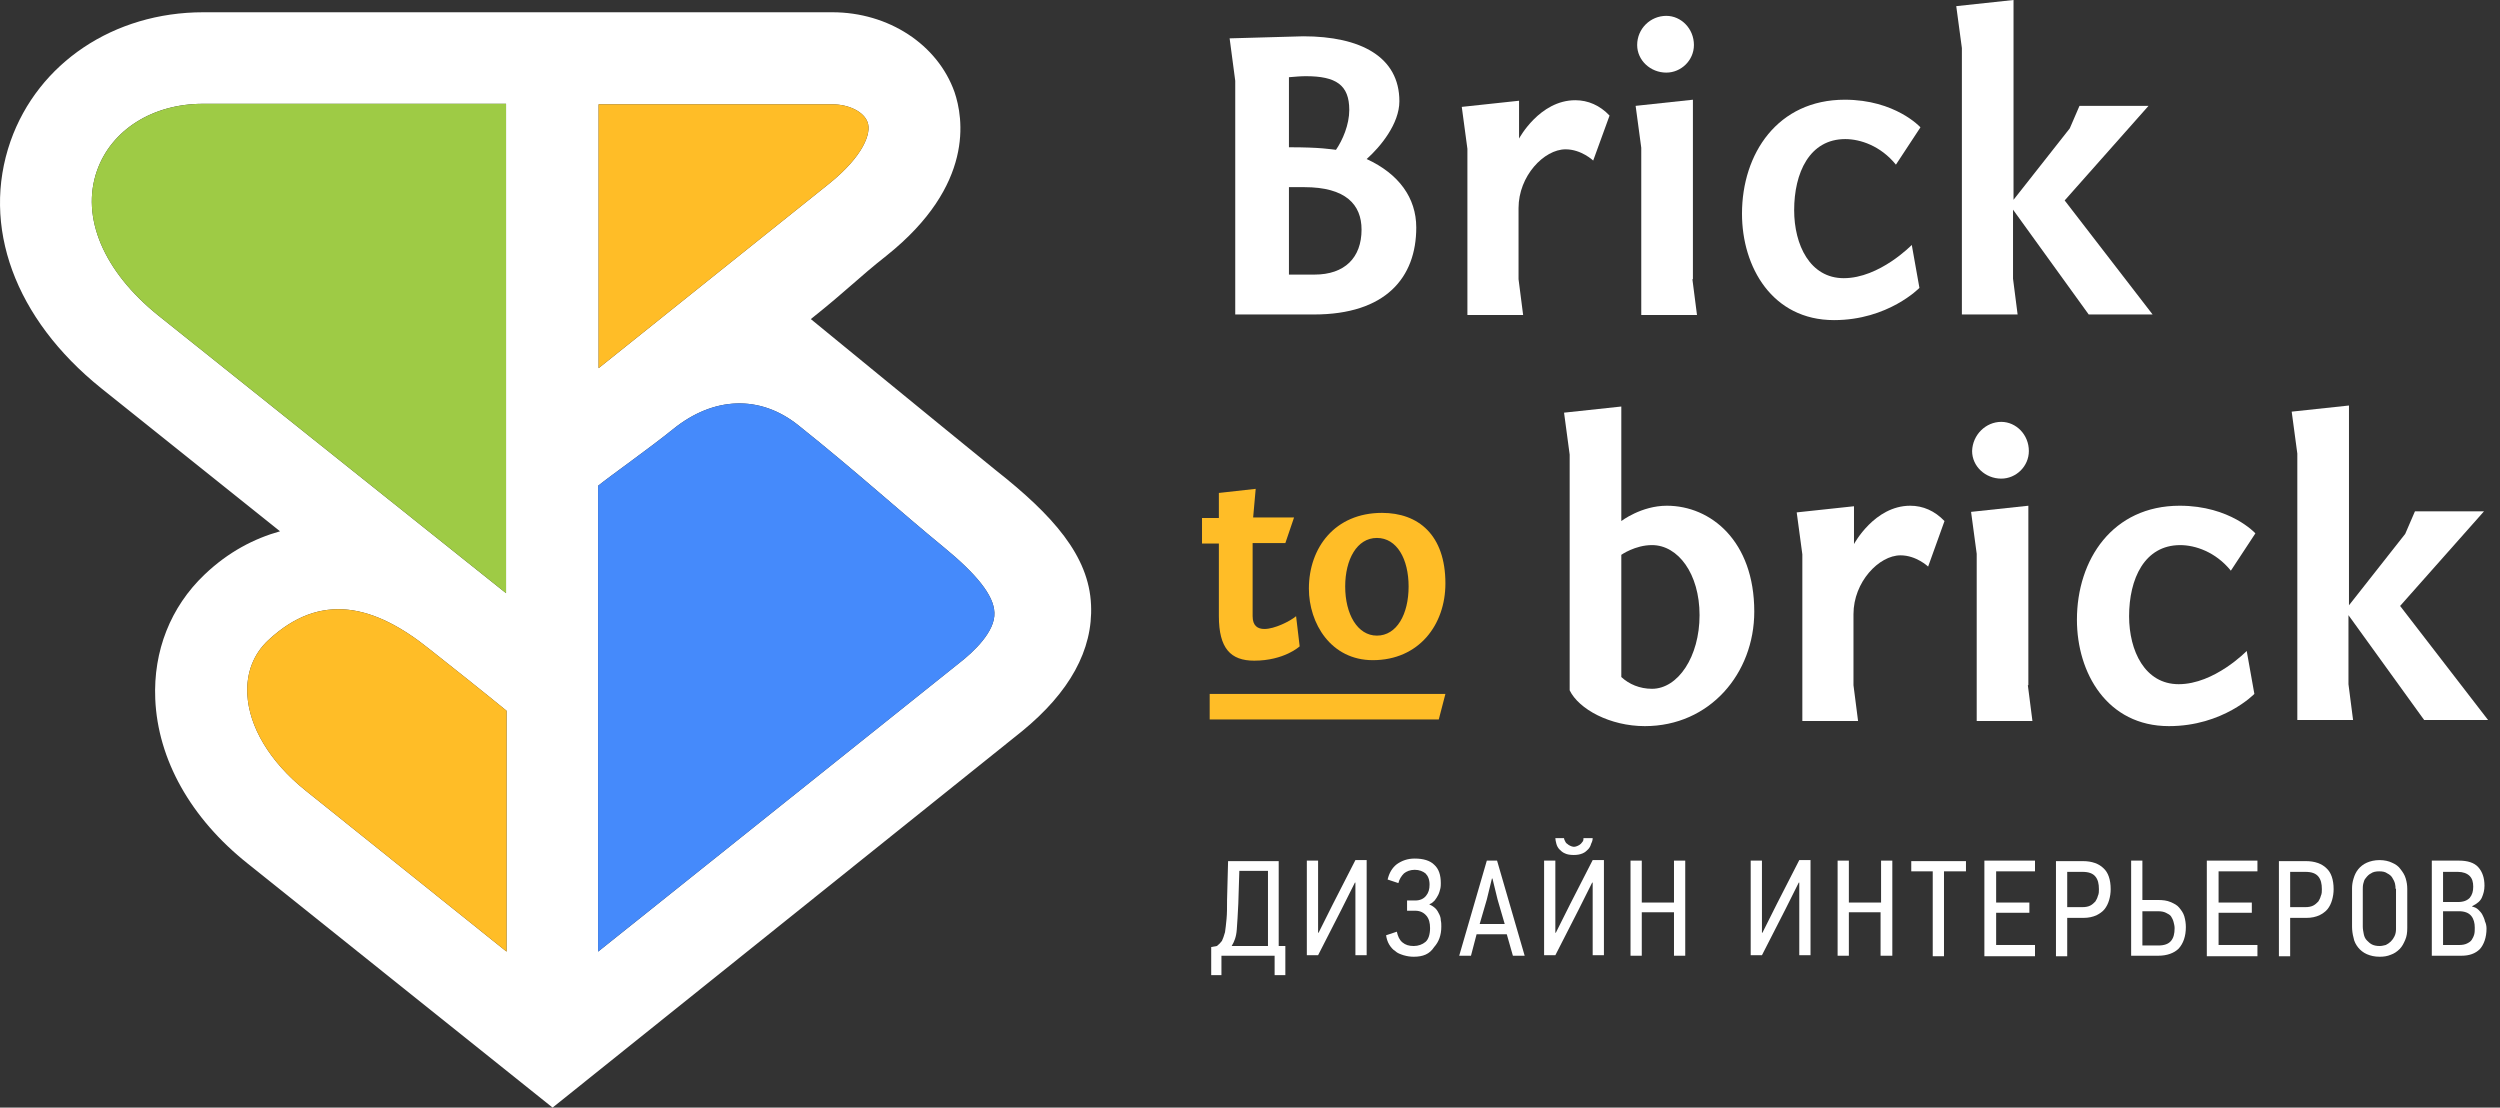 <svg width="158" height="70" viewBox="0 0 158 70" fill="none" xmlns="http://www.w3.org/2000/svg">
<rect x="0" y="0" width="158" height="70" fill="#333333" stroke="none"/>
<path d="M68.954 38.231C68.824 35.129 66.562 32.576 62.91 29.7C59.84 27.211 51.244 20.166 51.244 20.166C53.635 18.259 54.184 17.613 56.027 16.159C61.618 11.699 60.874 7.433 60.325 5.817C59.258 2.811 56.156 0.775 52.601 0.775H37.832H32.015H12.85C7.195 0.775 2.412 3.975 0.667 8.919C-1.208 14.284 0.925 20.134 6.387 24.529C8.811 26.468 13.173 29.958 17.698 33.578C16.082 34.03 14.434 34.87 12.915 36.325C10.782 38.361 9.683 41.14 9.812 44.178C9.974 47.992 12.042 51.708 15.662 54.584L34.923 70L64.591 46.214C67.596 43.758 69.083 41.075 68.954 38.231ZM37.832 6.593H52.601C53.667 6.593 54.605 7.077 54.831 7.724C55.089 8.402 54.572 9.857 52.407 11.602C48.432 14.769 42.162 19.811 37.832 23.268V6.593ZM10.006 19.94C6.548 17.16 5.094 13.735 6.128 10.794C7.033 8.208 9.651 6.56 12.818 6.56H31.982V37.488C25.616 32.414 14.498 23.527 10.006 19.94ZM19.314 49.963C17.052 48.153 15.726 45.923 15.63 43.855C15.565 42.53 16.017 41.334 16.955 40.461C20.283 37.359 23.677 38.231 27.167 41.043C28.363 41.98 30.754 43.887 32.015 44.921V60.143L19.314 49.963ZM60.648 41.883L37.8 60.143V30.701C38.64 30.023 41.031 28.342 42.55 27.114C45.071 25.078 48.012 24.917 50.468 26.888C54.152 29.829 56.835 32.285 59.678 34.612C61.682 36.26 62.813 37.617 62.846 38.716C62.91 39.912 61.521 41.205 60.648 41.883Z" fill="white"/>
<path d="M82.366 2.294C85.985 2.294 88.441 3.587 88.441 6.399C88.441 7.821 87.246 9.275 86.373 10.051C88.409 10.988 89.508 12.507 89.508 14.381C89.508 17.548 87.569 19.875 83.044 19.875H78.067V5.106L77.712 2.424L82.366 2.294ZM81.461 9.307C83.497 9.307 84.111 9.437 84.434 9.469C84.854 8.855 85.274 7.885 85.274 6.948C85.274 5.365 84.434 4.815 82.527 4.815C82.204 4.815 81.849 4.848 81.461 4.88V9.307ZM81.461 17.354H83.077C84.983 17.354 86.05 16.288 86.05 14.511C86.05 12.927 85.048 11.828 82.43 11.828H81.461V17.354Z" fill="white"/>
<path d="M100.69 10.148C100.69 10.148 99.947 9.437 98.945 9.437C97.587 9.437 95.972 11.117 95.972 13.153V17.646L96.262 19.908H92.74V9.405L92.384 6.755L96.004 6.367V8.758C96.004 8.758 97.297 6.334 99.559 6.334C100.367 6.334 101.11 6.658 101.724 7.304L100.69 10.148Z" fill="white"/>
<path d="M106.959 17.645L107.25 19.908H103.728V9.34L103.372 6.69L106.992 6.302V17.645H106.959ZM105.311 1.002C106.248 1.002 107.056 1.81 107.056 2.844C107.056 3.814 106.248 4.589 105.311 4.589C104.309 4.589 103.469 3.814 103.469 2.844C103.469 1.81 104.309 1.002 105.311 1.002Z" fill="white"/>
<path d="M119.822 10.406C118.852 9.21 117.56 8.79 116.622 8.79C114.36 8.79 113.391 10.923 113.391 13.282C113.391 15.48 114.392 17.581 116.525 17.581C118.788 17.581 120.824 15.48 120.824 15.48L121.308 18.195C121.308 18.195 119.337 20.231 115.911 20.231C112.001 20.231 110.094 16.87 110.094 13.509C110.094 9.695 112.356 6.302 116.59 6.302C119.79 6.302 121.373 8.047 121.373 8.047L119.822 10.406Z" fill="white"/>
<path d="M127.223 12.668L130.81 8.112L131.424 6.69H135.787L130.487 12.668L136.045 19.875H132.006L127.223 13.25V17.613L127.513 19.875H123.991V3.038L123.635 0.388L127.255 1.97251e-06V12.668H127.223Z" fill="white"/>
<path d="M102.467 25.692V32.931C102.467 32.931 103.728 31.962 105.343 31.962C108.123 31.962 110.87 34.192 110.87 38.652C110.87 42.562 108.058 45.891 103.954 45.891C101.756 45.891 99.785 44.824 99.203 43.629V28.73L98.848 26.08L102.467 25.692ZM102.467 42.788C102.952 43.241 103.631 43.532 104.406 43.532C106.054 43.532 107.412 41.496 107.412 38.878C107.412 36.26 106.054 34.45 104.406 34.45C103.34 34.45 102.467 35.065 102.467 35.065V42.788Z" fill="white"/>
<path d="M121.858 35.808C121.858 35.808 121.115 35.097 120.113 35.097C118.755 35.097 117.14 36.778 117.14 38.814V43.306L117.43 45.568H113.908V35.033L113.552 32.383L117.172 31.995V34.386C117.172 34.386 118.465 31.962 120.727 31.962C121.535 31.962 122.278 32.286 122.892 32.932L121.858 35.808Z" fill="white"/>
<path d="M128.16 43.306L128.45 45.568H124.928V35L124.572 32.35L128.192 31.962V43.306H128.16ZM126.479 26.662C127.416 26.662 128.224 27.47 128.224 28.504C128.224 29.474 127.416 30.249 126.479 30.249C125.477 30.249 124.637 29.474 124.637 28.504C124.669 27.47 125.509 26.662 126.479 26.662Z" fill="white"/>
<path d="M140.99 36.067C140.02 34.871 138.728 34.451 137.79 34.451C135.528 34.451 134.559 36.584 134.559 38.943C134.559 41.141 135.56 43.241 137.693 43.241C139.956 43.241 141.992 41.141 141.992 41.141L142.476 43.855C142.476 43.855 140.505 45.891 137.079 45.891C133.169 45.891 131.262 42.53 131.262 39.169C131.262 35.356 133.524 31.962 137.758 31.962C140.958 31.962 142.541 33.708 142.541 33.708L140.99 36.067Z" fill="white"/>
<path d="M148.423 38.296L152.01 33.74L152.624 32.318H156.987L151.687 38.296L157.245 45.503H153.206L148.423 38.878V43.241L148.714 45.503H145.191V28.666L144.835 26.016L148.455 25.628V38.296H148.423Z" fill="white"/>
<path d="M79.199 32.705H81.784L81.235 34.321H79.166V38.943C79.166 39.557 79.489 39.751 79.91 39.751C80.556 39.751 81.525 39.266 81.913 38.943L82.139 40.849C82.139 40.849 81.17 41.754 79.263 41.754C77.777 41.754 77.033 40.979 77.033 38.943V34.353H75.967V32.738H77.033V31.154L79.36 30.895L79.199 32.705Z" fill="#FFBD27"/>
<path d="M86.761 41.722C84.111 41.722 82.722 39.395 82.722 37.198C82.722 34.612 84.37 32.414 87.343 32.414C89.638 32.414 91.35 33.804 91.35 36.874C91.35 39.492 89.67 41.722 86.761 41.722ZM87.02 40.171C88.28 40.171 89.024 38.813 89.024 37.068C89.024 35.323 88.28 33.998 87.02 33.998C85.76 33.998 85.016 35.355 85.016 37.068C85.016 38.813 85.792 40.171 87.02 40.171Z" fill="#FFBD27"/>
<path d="M91.35 43.855L90.93 45.471H76.452V43.855H91.35Z" fill="#FFBD27"/>
<path d="M37.831 6.593H52.601C53.667 6.593 54.604 7.078 54.831 7.724C55.089 8.403 54.572 9.857 52.407 11.602C48.432 14.769 42.162 19.811 37.831 23.269V6.593Z" fill="#FFBD27"/>
<path d="M10.006 19.94C6.548 17.161 5.094 13.735 6.128 10.794C7.033 8.209 9.651 6.561 12.818 6.561H31.982V37.489C25.616 32.415 14.498 23.527 10.006 19.94Z" fill="#9ECB45"/>
<path d="M19.314 49.963C17.052 48.153 15.727 45.923 15.63 43.855C15.565 42.53 16.017 41.334 16.955 40.462C20.283 37.359 23.677 38.232 27.167 41.043C28.363 41.98 30.754 43.887 32.015 44.921V60.143L19.314 49.963Z" fill="#FFBD27"/>
<path d="M60.648 41.884L37.799 60.143V30.702C38.64 30.023 41.031 28.343 42.55 27.114C45.071 25.078 48.012 24.917 50.468 26.888C54.152 29.829 56.834 32.285 59.678 34.612C61.682 36.26 62.813 37.618 62.846 38.717C62.91 39.912 61.52 41.205 60.648 41.884Z" fill="#458AFB"/>
<path d="M77.227 61.63H76.548V59.852L76.904 59.788C77.033 59.691 77.13 59.594 77.227 59.464C77.292 59.335 77.356 59.141 77.421 58.915C77.453 58.689 77.486 58.43 77.518 58.075C77.55 57.752 77.55 57.331 77.55 56.879L77.615 54.423H80.814C80.814 55.328 80.814 56.233 80.814 57.105C80.814 58.01 80.814 58.883 80.814 59.788H81.234V61.63H80.556V60.402H77.195V61.63H77.227ZM80.136 59.788V55.037H78.326L78.261 57.105C78.229 57.784 78.197 58.333 78.164 58.753C78.132 59.206 78.003 59.529 77.841 59.788H80.136Z" fill="white"/>
<path d="M82.592 60.402V54.391H83.303V58.947H83.335L84.24 57.138L85.662 54.358H86.373V60.37H85.662V55.78H85.63L84.789 57.461L83.303 60.37H82.592V60.402Z" fill="white"/>
<path d="M89.346 60.466C89.12 60.466 88.926 60.434 88.7 60.369C88.506 60.305 88.312 60.24 88.183 60.111C88.021 60.014 87.892 59.852 87.795 59.691C87.698 59.529 87.633 59.335 87.601 59.109L88.28 58.883C88.344 59.173 88.441 59.4 88.635 59.561C88.829 59.723 89.055 59.788 89.346 59.788C89.637 59.788 89.896 59.691 90.09 59.529C90.283 59.367 90.38 59.044 90.38 58.656C90.38 58.333 90.316 58.075 90.154 57.881C89.993 57.687 89.766 57.558 89.443 57.558H88.926V56.911H89.443C89.734 56.911 89.96 56.814 90.122 56.62C90.283 56.426 90.348 56.2 90.348 55.909C90.348 55.586 90.251 55.36 90.09 55.198C89.928 55.069 89.702 54.972 89.411 54.972C89.12 54.972 88.894 55.069 88.732 55.198C88.571 55.36 88.441 55.554 88.377 55.812L87.698 55.586C87.795 55.166 87.989 54.843 88.28 54.617C88.603 54.391 88.958 54.261 89.411 54.261C89.96 54.261 90.38 54.391 90.639 54.649C90.93 54.908 91.059 55.295 91.059 55.812C91.059 55.909 91.059 56.039 91.027 56.168C90.994 56.297 90.962 56.426 90.897 56.556C90.833 56.685 90.768 56.782 90.671 56.911C90.574 57.008 90.477 57.105 90.348 57.138V57.17C90.51 57.234 90.639 57.331 90.736 57.428C90.833 57.525 90.897 57.655 90.962 57.784C91.027 57.913 91.059 58.042 91.059 58.172C91.091 58.301 91.091 58.43 91.091 58.559C91.091 59.109 90.93 59.529 90.639 59.852C90.348 60.305 89.928 60.466 89.346 60.466Z" fill="white"/>
<path d="M95.615 60.402L95.228 59.044H93.321L92.966 60.402H92.222L93.967 54.391H94.614L96.359 60.402H95.615ZM94.646 56.847L94.323 55.522H94.29L93.967 56.847L93.515 58.398H95.098L94.646 56.847Z" fill="white"/>
<path d="M97.587 60.402V54.391H98.298V58.947H98.33L99.235 57.138L100.657 54.358H101.368V60.37H100.657V55.78H100.625L99.784 57.461L98.298 60.37H97.587V60.402ZM98.847 52.969C98.847 53.033 98.88 53.098 98.912 53.163C98.944 53.227 98.977 53.292 99.041 53.324C99.106 53.389 99.171 53.421 99.235 53.453C99.3 53.486 99.397 53.518 99.461 53.518C99.558 53.518 99.655 53.486 99.72 53.453C99.784 53.421 99.849 53.389 99.914 53.324C99.978 53.26 100.011 53.195 100.043 53.163C100.075 53.098 100.075 53.033 100.075 52.969H100.657C100.657 53.098 100.625 53.195 100.56 53.324C100.528 53.453 100.463 53.583 100.366 53.68C100.269 53.777 100.172 53.874 100.011 53.938C99.849 54.003 99.688 54.035 99.461 54.035C99.235 54.035 99.041 54.003 98.912 53.938C98.75 53.874 98.653 53.777 98.556 53.68C98.46 53.583 98.395 53.453 98.362 53.324C98.33 53.195 98.298 53.066 98.298 52.969H98.847Z" fill="white"/>
<path d="M105.796 60.402V57.655H103.76V60.402H103.049V54.391H103.76V57.041H105.796V54.391H106.507V60.402H105.796Z" fill="white"/>
<path d="M110.644 60.402V54.391H111.355V58.947H111.387L112.292 57.138L113.714 54.358H114.425V60.37H113.714V55.78H113.681L112.841 57.461L111.355 60.37H110.644V60.402Z" fill="white"/>
<path d="M118.852 60.402V57.655H116.848V60.402H116.137V54.391H116.848V57.041H118.884V54.391H119.595V60.402H118.852Z" fill="white"/>
<path d="M122.86 55.069V60.434H122.149V55.069H120.792V54.423H124.249V55.069H122.86Z" fill="white"/>
<path d="M125.413 60.402V54.391H128.612V55.069H126.156V57.041H128.257V57.687H126.156V59.723H128.612V60.434H125.413V60.402Z" fill="white"/>
<path d="M133.395 56.2C133.395 56.426 133.363 56.653 133.298 56.879C133.233 57.105 133.136 57.299 133.007 57.461C132.878 57.622 132.684 57.752 132.49 57.849C132.264 57.946 132.005 58.01 131.682 58.01H130.648V60.434H129.937V54.423H131.65C132.199 54.423 132.652 54.584 132.943 54.875C133.233 55.134 133.395 55.586 133.395 56.2ZM132.652 56.2C132.652 55.845 132.587 55.586 132.425 55.392C132.264 55.199 132.005 55.102 131.618 55.102H130.648V57.331H131.618C131.811 57.331 131.973 57.299 132.102 57.234C132.232 57.17 132.329 57.073 132.425 56.976C132.49 56.879 132.555 56.75 132.587 56.62C132.652 56.491 132.652 56.33 132.652 56.2Z" fill="white"/>
<path d="M134.688 60.402V54.391H135.399V56.879H136.369C136.692 56.879 136.95 56.911 137.176 57.008C137.403 57.105 137.597 57.202 137.726 57.364C137.855 57.525 137.984 57.687 138.049 57.913C138.114 58.139 138.146 58.366 138.146 58.592C138.146 59.174 137.984 59.626 137.694 59.949C137.403 60.24 136.95 60.402 136.401 60.402H134.688ZM135.431 59.755H136.401C136.789 59.755 137.047 59.658 137.209 59.465C137.37 59.271 137.435 59.012 137.435 58.657C137.435 58.527 137.403 58.398 137.37 58.269C137.338 58.139 137.273 58.01 137.209 57.913C137.144 57.816 137.015 57.752 136.886 57.687C136.756 57.622 136.595 57.59 136.369 57.59H135.399V59.755H135.431Z" fill="white"/>
<path d="M139.471 60.402V54.391H142.67V55.069H140.214V57.041H142.315V57.687H140.214V59.723H142.67V60.434H139.471V60.402Z" fill="white"/>
<path d="M147.485 56.2C147.485 56.426 147.453 56.653 147.388 56.879C147.324 57.105 147.227 57.299 147.098 57.461C146.968 57.622 146.774 57.752 146.58 57.849C146.354 57.946 146.096 58.01 145.772 58.01H144.738V60.434H144.027V54.423H145.74C146.29 54.423 146.742 54.584 147.033 54.875C147.324 55.134 147.485 55.586 147.485 56.2ZM146.742 56.2C146.742 55.845 146.677 55.586 146.516 55.392C146.354 55.199 146.096 55.102 145.708 55.102H144.738V57.331H145.708C145.902 57.331 146.063 57.299 146.193 57.234C146.322 57.17 146.419 57.073 146.516 56.976C146.58 56.879 146.645 56.75 146.677 56.62C146.742 56.491 146.742 56.33 146.742 56.2Z" fill="white"/>
<path d="M152.139 58.657C152.139 58.947 152.107 59.174 152.01 59.4C151.913 59.626 151.816 59.82 151.654 59.982C151.493 60.143 151.299 60.273 151.105 60.337C150.879 60.434 150.653 60.466 150.394 60.466C150.071 60.466 149.812 60.402 149.586 60.305C149.36 60.208 149.166 60.046 149.037 59.885C148.907 59.723 148.778 59.497 148.746 59.271C148.681 59.044 148.649 58.786 148.649 58.56V56.136C148.649 55.942 148.681 55.716 148.746 55.522C148.811 55.296 148.907 55.102 149.037 54.94C149.166 54.779 149.36 54.617 149.586 54.52C149.812 54.423 150.071 54.358 150.394 54.358C150.685 54.358 150.976 54.423 151.17 54.52C151.396 54.617 151.59 54.746 151.719 54.94C151.848 55.102 151.978 55.296 152.042 55.522C152.107 55.748 152.139 55.942 152.139 56.168V58.657ZM151.396 56.168C151.396 56.071 151.396 55.974 151.364 55.845C151.331 55.716 151.267 55.587 151.202 55.489C151.137 55.36 151.008 55.263 150.879 55.199C150.75 55.102 150.588 55.069 150.362 55.069C150.168 55.069 149.974 55.102 149.845 55.199C149.715 55.263 149.618 55.36 149.521 55.489C149.425 55.587 149.392 55.716 149.36 55.845C149.328 55.974 149.328 56.104 149.328 56.2V58.56C149.328 58.721 149.36 58.883 149.392 59.044C149.425 59.206 149.489 59.335 149.586 59.432C149.683 59.529 149.78 59.626 149.909 59.691C150.039 59.755 150.2 59.788 150.394 59.788C150.523 59.788 150.653 59.755 150.782 59.723C150.911 59.658 151.008 59.594 151.105 59.497C151.202 59.4 151.267 59.303 151.331 59.174C151.396 59.044 151.428 58.883 151.428 58.721V56.168H151.396Z" fill="white"/>
<path d="M157.148 58.689C157.148 59.238 156.987 59.691 156.728 59.982C156.437 60.272 156.05 60.402 155.565 60.402H153.69V54.391H155.403C155.953 54.391 156.373 54.52 156.631 54.811C156.89 55.102 157.019 55.489 157.019 55.974C157.019 56.265 156.955 56.491 156.858 56.718C156.761 56.944 156.567 57.105 156.244 57.267V57.299C156.405 57.331 156.534 57.396 156.631 57.493C156.728 57.59 156.825 57.687 156.89 57.816C156.955 57.946 157.019 58.075 157.051 58.236C157.116 58.366 157.148 58.527 157.148 58.689ZM154.401 55.069V57.008H155.339C155.694 57.008 155.92 56.911 156.082 56.75C156.244 56.556 156.308 56.33 156.308 56.039C156.308 55.748 156.244 55.522 156.082 55.36C155.92 55.199 155.662 55.102 155.339 55.102H154.401V55.069ZM154.401 57.622V59.723H155.436C155.629 59.723 155.791 59.691 155.92 59.626C156.05 59.561 156.147 59.497 156.211 59.4C156.276 59.303 156.34 59.174 156.373 59.044C156.405 58.915 156.405 58.786 156.405 58.624C156.405 58.333 156.34 58.075 156.179 57.881C156.017 57.687 155.759 57.59 155.403 57.59H154.401V57.622Z" fill="white"/>
</svg>
